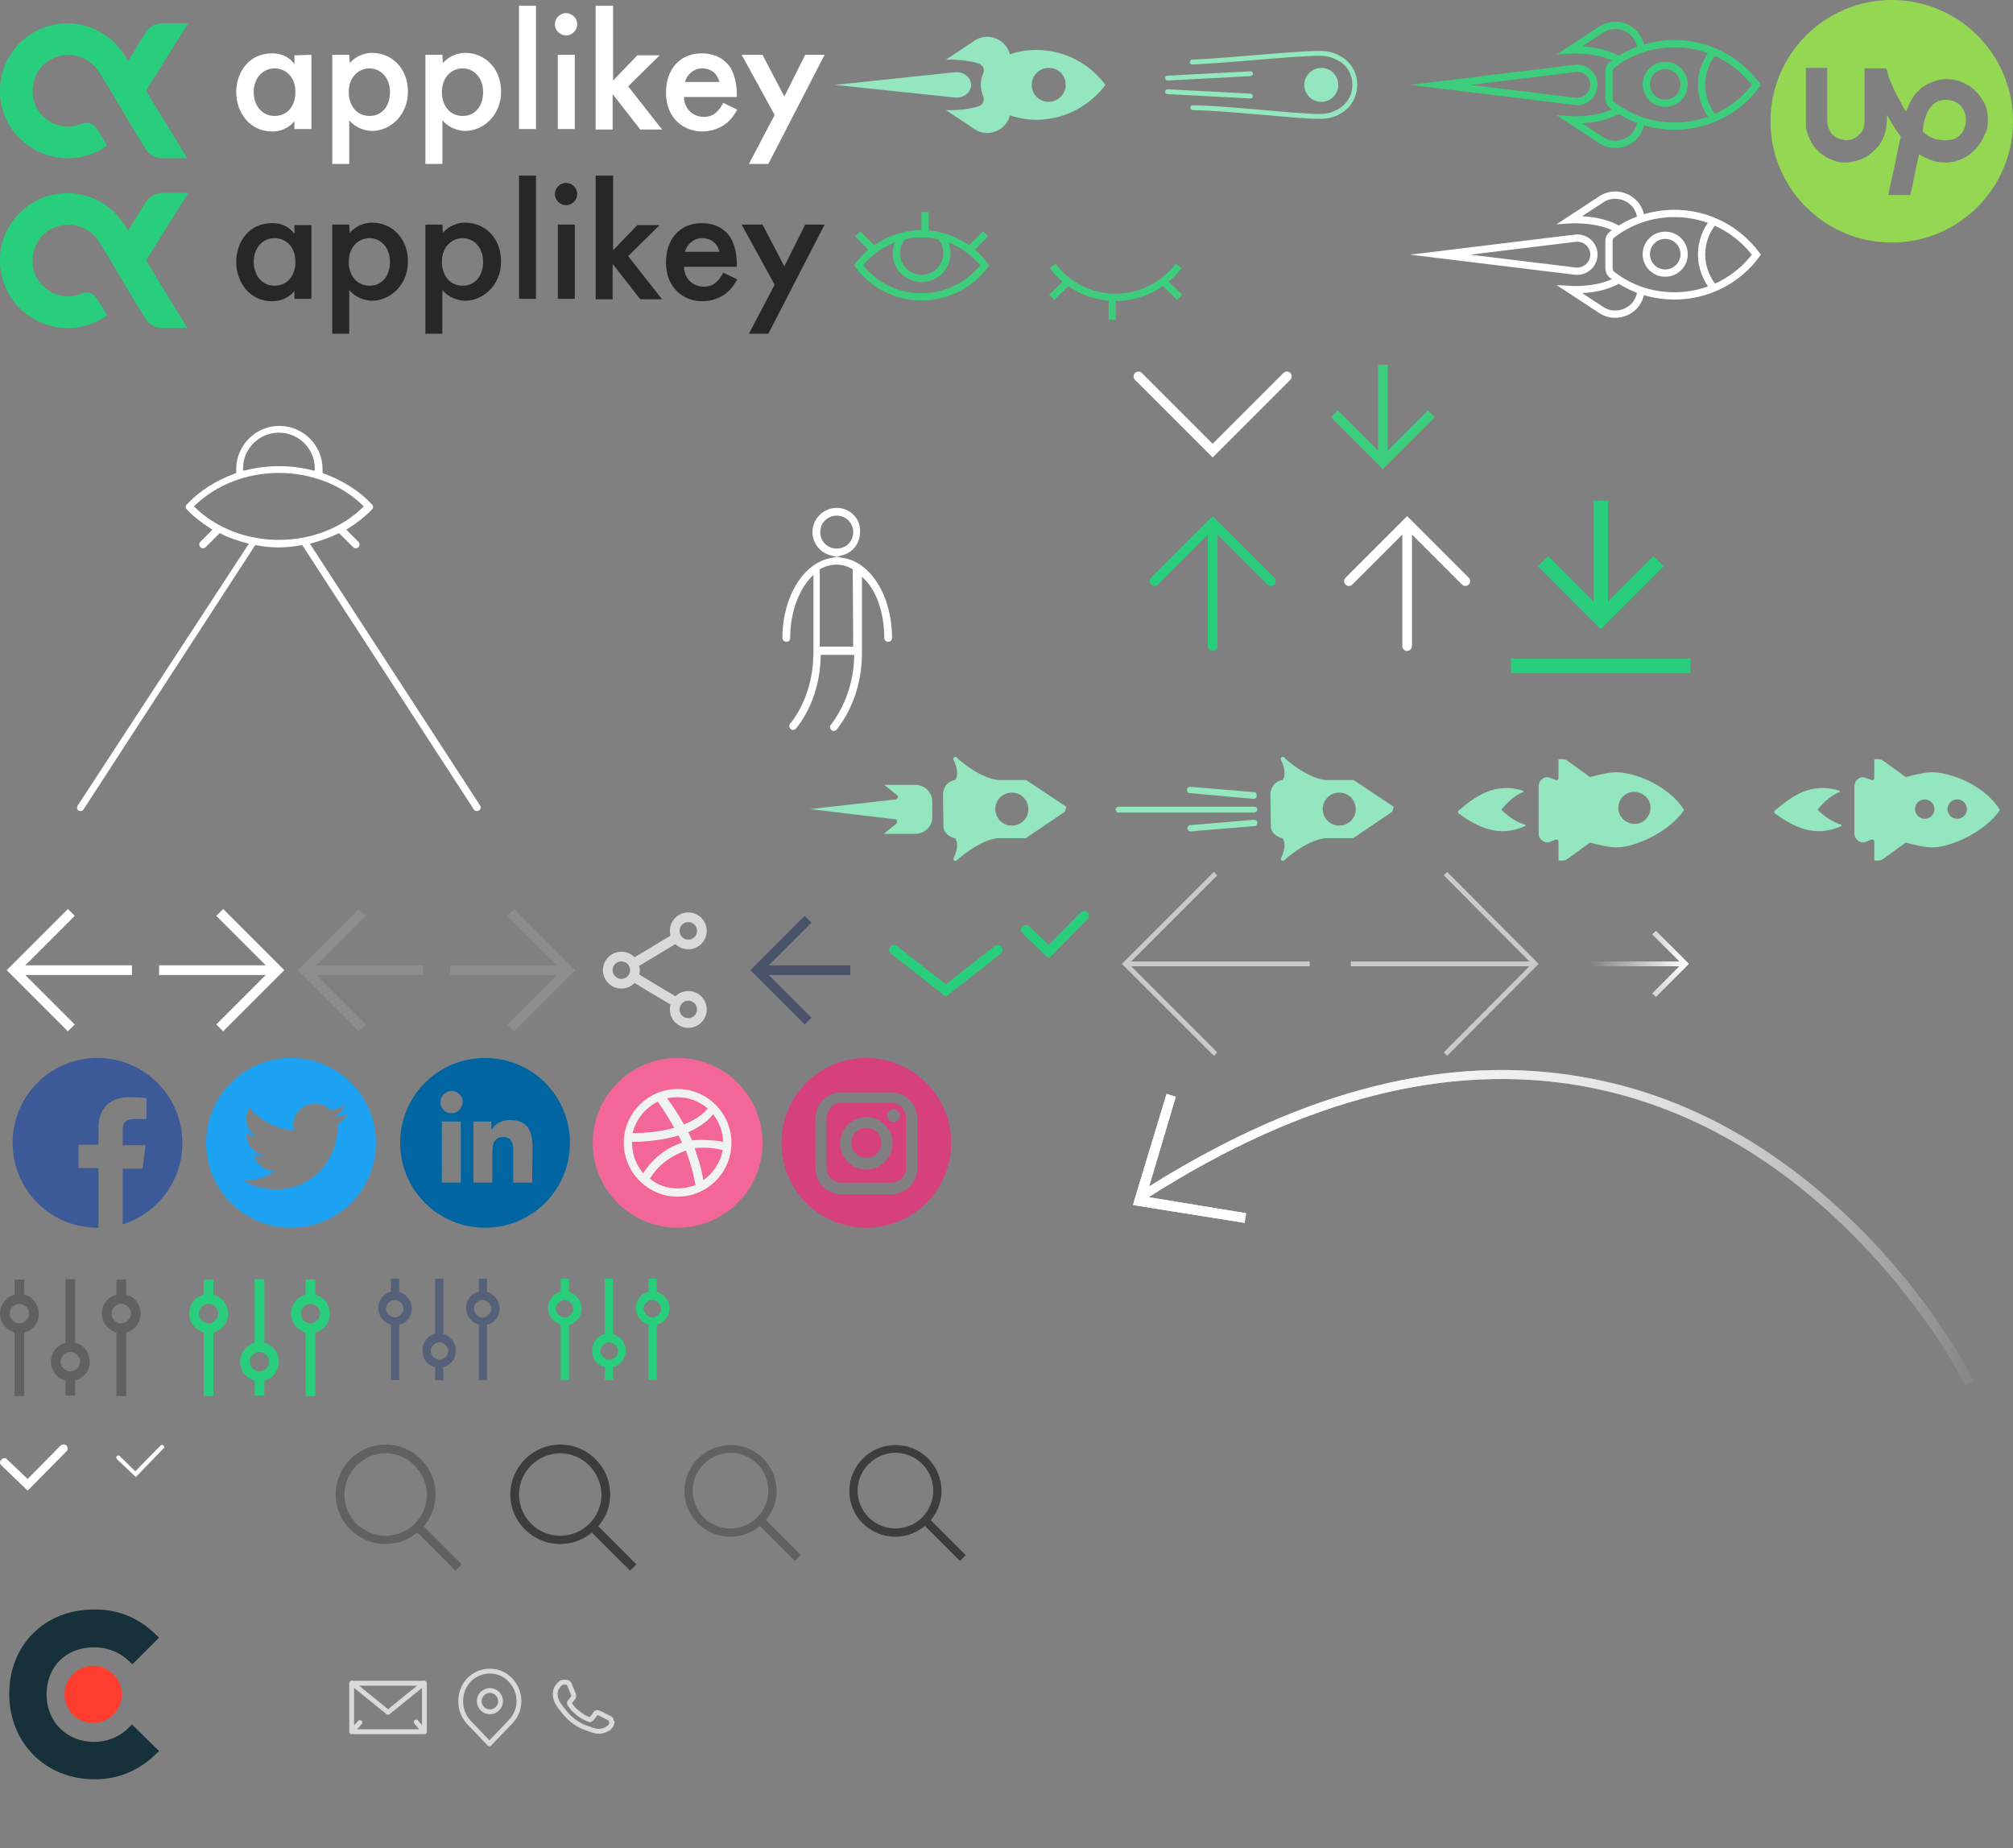 <svg version="1.1" id="Слой_1" xmlns="http://www.w3.org/2000/svg" xmlns:xlink="http://www.w3.org/1999/xlink" x="0" y="0" viewBox="0 0 415 381" width="415" height="381" xml:space="preserve"><rect x="0" y="0" width="415" height="381" fill="#808080" stroke="none"/><style type="text/css">.st0{fill:#28ce7c}.st1{fill:#fff}.st2,.st3{fill:none;stroke:#3cce7c;stroke-width:1.5;stroke-miterlimit:10}.st3{stroke:#fff}.st4{fill:#93e6bd}.st5{fill:#94d752}.st6{fill:#272727}.st10,.st11,.st7,.st8,.st9{fill:none;stroke-width:2;stroke-miterlimit:10}.st7{stroke-linecap:round;stroke:#fff}.st10,.st11,.st8,.st9{stroke:#3cce7c}.st10,.st11,.st9{stroke:#fff}.st10,.st11{stroke:#8d8d8d}.st11{stroke:#d9d9d9}.st12{fill:#3d5a98}.st13{fill:#1da1f2}.st14{fill:none}.st15{fill:#0065a1}.st16{fill:#495367}.st17,.st18{fill:none;stroke:#28ce7c;stroke-miterlimit:10}.st17{stroke-linecap:round;stroke-width:2}.st18{stroke-width:3}.st19{fill:#f26798}.st20{fill:#f1f2f2}.st21{fill:#d6417d}.st22{fill:none;stroke:#cacaca;stroke-miterlimit:10}.st23{fill:url(#SVGID_1_)}.st24{fill:url(#SVGID_3_)}.st25{clip-path:url(#SVGID_5_);fill:url(#SVGID_6_)}.st26{opacity:.35}.st27{opacity:.75}.st28{fill:#556178}.st29{fill:#17313b}.st30{fill:#ff3d2e}.st31{fill:none;stroke:#d9d9d9;stroke-linecap:round;stroke-linejoin:round;stroke-miterlimit:10}</style><path class="st0" d="M26.4 24.8l3.6 5.9c.7 1.2 2 1.9 3.3 1.9h5.3l-8.5-13.9 8.7-13.9h-5.4c-1.3 0-2.6.7-3.3 1.8l-3.7 6-.5-.9c-1.3-2.1-3.1-3.9-5.2-5.1-7-3.9-15.9-1.2-19.4 6.2-2.7 5.6-1.2 12.5 3.6 16.5 5 4.2 12.1 4.4 17.2.7L20 26.6c-.7-1.1-2-1.6-3.1-1.1-3.1 1.3-6.7.4-8.8-2.4-2.2-2.9-1.7-7.5 1-9.9 3.2-2.8 8-2.4 10.7.8.2.3.4.5.6.8l2.4 3.9 3.6 6.1z"/><path class="st1" d="M64.2 11.3v15.3h-3.5V25c-.6.7-2 2.1-4.6 2.1-4.7 0-7.4-4-7.4-8.1s2.6-8 7.4-8c1.1 0 3.1.2 4.6 2.2v-1.8l3.5-.1zM52.3 19c0 2.6 1.6 4.9 4.3 4.9s4.3-2.1 4.3-4.9c0-3.3-2.1-4.9-4.3-4.9-2.6 0-4.3 2.2-4.3 4.9zM72.1 13c1.5-1.7 3.4-2.1 4.6-2.1 4 0 7.4 3.1 7.4 8 0 5-3.8 8.1-7.4 8.1-.8 0-3.1-.3-4.7-2.2v9h-3.5V11.3H72l.1 1.7zm-.2 6c0 2.6 1.5 4.9 4.3 4.9 2.7 0 4.2-2.2 4.2-4.9 0-3.2-2.1-4.9-4.2-4.9-2.2 0-4.3 1.7-4.3 4.9zM91.3 13c1.5-1.7 3.4-2.1 4.6-2.1 4 0 7.4 3.1 7.4 8 0 5-3.8 8.1-7.4 8.1-.8 0-3.1-.3-4.7-2.2v9h-3.5V11.3h3.5l.1 1.7zm-.2 6c0 2.6 1.5 4.9 4.3 4.9 2.7 0 4.2-2.2 4.2-4.9 0-3.2-2.1-4.9-4.2-4.9-2.2 0-4.3 1.7-4.3 4.9zM110.5 1.2v25.4H107V1.2h3.5zM116.7 2.7c1.2 0 2.3 1 2.3 2.3 0 1.2-1 2.3-2.3 2.3-1.2 0-2.3-1-2.3-2.3 0-1.2 1-2.3 2.3-2.3zm1.8 8.6v15.3H115V11.3h3.5zM126.4 1.2v15.4l5-5.2h4.6l-6.5 6.4 7 8.9H132l-5.7-7.3v7.3h-3.5V1.2h3.6zM152 22.6c-.5.9-1.2 1.9-2 2.6-1.9 1.7-4.3 1.9-5.3 1.9-3.5 0-7.4-2.5-7.4-8 0-4.9 2.9-8.1 7.4-8.1 2.7 0 4.7 1.2 5.8 2.8.9 1.4 1.4 3.5 1.4 5.6v.6H141c.1 2.8 2.2 4.1 4.1 4.1 1 0 1.8-.3 2.4-.8.1-.1 1-.8 1.6-2.1l2.9 1.4zm-3.7-5.7c-.4-1.8-1.8-2.8-3.5-2.8s-3.1 1.1-3.6 2.8h7.1zM159.7 23.7l-6.8-12.4h4.3l4.5 8.6 4.3-8.6h4l-11.6 22.5h-4l5.3-10.1z"/><path class="st2" d="M190 48.2c-5.3 0-10.1 2.6-13 6.5 3 4 7.7 6.5 13 6.5s10.1-2.6 13-6.5c-2.9-3.9-7.7-6.5-13-6.5z"/><path class="st2" d="M193.8 48.6c.9.9 1.4 2.2 1.4 3.6 0 2.9-2.3 5.2-5.2 5.2s-5.2-2.3-5.2-5.2c0-1.4.5-2.6 1.4-3.6M179.9 51.3l-3.1-3.1M200.1 51.3l3.1-3.1M190.7 43.7v4.5M217 54.8c3 4 7.7 6.5 13 6.5s10.1-2.6 13-6.5M240.1 58.3l3.1 3M219.9 58.3l-3.1 3M229.3 65.9v-4.6M345.2 9c-4.8 0-9.3 1.6-12.9 4.4-.4.3-.6.8-.6 1.3v5.6c0 .5.2 1 .6 1.3 3.6 2.8 8 4.4 12.9 4.4 6.9 0 13.1-3.3 16.9-8.5-3.9-5.2-10-8.5-16.9-8.5z"/><path class="st2" d="M353.3 24.4c-1.5-1.9-2.5-4.3-2.5-6.9s.9-5 2.5-6.9"/><circle class="st2" cx="343.3" cy="17.4" r="3.9"/><path class="st2" d="M338.3 10.5c0-4.4-5-6.8-8.5-4.2l-6.1 4s6.4-.4 10.2 2.2M338.3 24.5c0 4.4-5 6.8-8.5 4.2l-6.1-4s6.4.4 10.2-2.2M296.9 17.5l27.9-3.4c2-.2 3.8 1.3 3.8 3.4 0 2-1.8 3.6-3.8 3.4l-27.9-3.4z"/><path class="st3" d="M345.2 44c-4.8 0-9.3 1.6-12.9 4.4-.4.3-.6.8-.6 1.3v5.6c0 .5.2 1 .6 1.3 3.6 2.8 8 4.4 12.9 4.4 6.9 0 13.1-3.3 16.9-8.5-3.9-5.2-10-8.5-16.9-8.5z"/><path class="st3" d="M353.3 59.4c-1.5-1.9-2.5-4.3-2.5-6.9 0-2.6.9-5 2.5-6.9"/><circle class="st3" cx="343.3" cy="52.4" r="3.9"/><path class="st3" d="M338.3 45.5c0-4.4-5-6.8-8.5-4.2l-6.1 4s6.4-.4 10.2 2.2M338.3 59.5c0 4.4-5 6.8-8.5 4.2l-6.1-4s6.4.4 10.2-2.2M296.9 52.5l27.9-3.4c2-.2 3.8 1.3 3.8 3.4 0 2-1.8 3.6-3.8 3.4l-27.9-3.4z"/><path class="st4" d="M213.6 10.3c-1.9 0-3.7.3-5.4.9-.8-3.2-4.8-4.8-7.6-2.6l-5.6 3.7s3.6-.2 6.8.8c.8.3 1.3 1.2.9 2-.3.7-.5 1.5-.5 2.4 0 .8.2 1.6.5 2.4s-.1 1.7-.9 2c-3.2 1-6.8.8-6.8.8l5.6 3.7c2.8 2.2 6.8.6 7.6-2.6 1.7.5 3.5.9 5.4.9 5.8 0 11-2.8 14.3-7.2-3.3-4.4-8.4-7.2-14.3-7.2zm2.6 10.7c-1.9 0-3.5-1.5-3.5-3.5 0-1.9 1.5-3.5 3.5-3.5s3.5 1.5 3.5 3.5c0 1.9-1.6 3.5-3.5 3.5z"/><path class="st4" d="M172.1 17.5l24.7-2.6c1.8-.2 3.4 1 3.4 2.6s-1.6 2.8-3.4 2.6l-24.7-2.6z"/><circle class="st4" cx="272.4" cy="17.5" r="3.5"/><path class="st4" d="M245.3 12.8c0-.3.2-.5.5-.5 4.3-.2 9.1-.6 13.7-1 4.9-.4 9.6-.8 12.7-.8 1.4 0 2.8.3 4 1 2.3 1.2 3.6 3.4 3.6 6 0 2.5-1.3 4.8-3.6 6-1.2.7-2.6 1-4 1-2.9 0-6.9-.4-11.6-.8-4.7-.4-9.9-.9-14.7-1-.3 0-.5-.3-.5-.5 0-.3.2-.5.5-.5 4.8.1 10.1.6 14.8 1 4.5.4 8.7.8 11.5.8 1.2 0 2.4-.3 3.5-.9 1.9-1 3.1-2.9 3.1-5.1s-1.1-4.1-3.1-5.1c-1.1-.6-2.3-.9-3.5-.9-3 0-7.7.4-12.6.8-4.7.4-9.5.8-13.8 1-.3 0-.5-.2-.5-.5z"/><path class="st4" d="M240.2 16.1c0-.3.2-.5.5-.5l17.1-.9c.3 0 .5.2.5.5s-.2.5-.5.5l-17.1.9c-.2 0-.5-.2-.5-.5zM240.2 18.9c0-.3.2-.5.5-.5l17.1.9c.3 0 .5.2.5.5s-.2.5-.5.5l-17.1-.9c-.3 0-.5-.2-.5-.5z"/><path class="st5" d="M390 0c-13.8 0-25 11.2-25 25s11.2 25 25 25 25-11.2 25-25-11.2-25-25-25zm18.6 28.9c-.3.6-.7 1.1-1.1 1.6s-.9.9-1.4 1.3c-.5.4-1.1.7-1.7 1-.7.3-1.3.5-2 .6-.2 0-.5.1-.7.1h-.8c-1.1 0-2.1-.2-3.1-.6-.7-.3-1.4-.6-2-1 0 0-.1 0-.1-.1-.1 0-.1 0-.1.1 0 .2-.1.3-.1.5-.4 1.6-.7 3.2-1 4.7-.2 1.1-.4 2.1-.7 3.1h-4.5c0-.2.1-.4.1-.6.2-.7.3-1.5.5-2.2.2-1.1.5-2.2.7-3.2.2-.8.3-1.6.5-2.4.2-1.1.4-2.2.7-3.3.1-.2 0-.4-.1-.6-.7-.8-1.2-1.7-1.8-2.7-.2-.4-.5-.9-.8-1.3 0-.1-.1-.1-.1-.2V24.5c0 .7-.1 1.4-.2 2.2-.3 1.3-.8 2.5-1.7 3.6-.7.8-1.5 1.5-2.5 2.1-.9.5-1.9.8-3 1-.5.1-1 .1-1.5.1-1 0-1.9-.3-2.8-.7-.8-.3-1.4-.8-2.1-1.3-.8-.7-1.5-1.6-2-2.6-.4-.8-.7-1.7-.9-2.6v-.9V14h4.4V24.9c0 .9.3 1.8.8 2.5s1.2 1.1 2 1.3c.4.1.7.2 1.1.2.8 0 1.6-.2 2.3-.8.3-.3.7-.6.9-.9.3-.4.5-.9.5-1.4 0-.2.1-.5.1-.7v-.9-10.1h4.5c.1.5.3 1 .4 1.5.2.7.5 1.3.8 2 .2.5.4 1 .7 1.5.4.8.8 1.5 1.2 2.3.2.5.5.9.8 1.4 0 .1.1.1.1.1 0 .1.1 0 .1 0 0-.1 0-.2.1-.2.4-1.1.9-2.2 1.6-3.1.3-.4.7-.7 1-1.1.4-.4.9-.7 1.4-1 .9-.5 1.9-.9 3-1.1.3 0 .6-.1.9-.1.9 0 1.7.1 2.5.3.8.2 1.6.6 2.3 1 .7.4 1.2.9 1.8 1.5.5.5.9 1.2 1.3 1.8.4.7.7 1.5.8 2.3.1.3.1.6.1.9v1c0 .8-.1 1.5-.4 2.2-.3.5-.5 1.1-.8 1.6z"/><path class="st5" d="M396.4 27.1s.2-7 5.2-6.5 4.6 7.5.7 8.2-5.9-1.7-5.9-1.7z"/><path class="st0" d="M26.4 59.8l3.6 5.9c.7 1.2 2 1.9 3.3 1.9h5.3l-8.5-13.9 8.7-13.9h-5.4c-1.3 0-2.6.7-3.3 1.8l-3.7 6-.5-.9c-1.3-2.1-3.1-3.9-5.2-5.1-7-3.9-15.9-1.2-19.4 6.2-2.7 5.6-1.2 12.5 3.6 16.5 5 4.2 12.1 4.4 17.2.7L20 61.6c-.7-1.1-2-1.6-3.1-1.1-3.1 1.3-6.7.4-8.8-2.4-2.2-2.9-1.7-7.5 1-9.9 3.2-2.8 8-2.4 10.7.8.2.3.4.5.6.8l2.4 3.9 3.6 6.1z"/><path class="st6" d="M64.2 46.3v15.3h-3.5V60c-.6.7-2 2.1-4.6 2.1-4.7 0-7.4-4-7.4-8.1s2.6-8 7.4-8c1.1 0 3.1.2 4.6 2.2v-1.8h3.5v-.1zM52.3 54c0 2.6 1.6 4.9 4.3 4.9s4.3-2.1 4.3-4.9c0-3.3-2.1-4.9-4.3-4.9-2.6 0-4.3 2.2-4.3 4.9zM72.1 48c1.5-1.7 3.4-2.1 4.6-2.1 4 0 7.4 3.1 7.4 8 0 5-3.8 8.1-7.4 8.1-.8 0-3.1-.3-4.7-2.2v9h-3.5V46.3H72l.1 1.7zm-.2 6c0 2.6 1.5 4.9 4.3 4.9 2.7 0 4.2-2.2 4.2-4.9 0-3.2-2.1-4.9-4.2-4.9-2.2 0-4.3 1.7-4.3 4.9zM91.3 48c1.5-1.7 3.4-2.1 4.6-2.1 4 0 7.4 3.1 7.4 8 0 5-3.8 8.1-7.4 8.1-.8 0-3.1-.3-4.7-2.2v9h-3.5V46.3h3.5l.1 1.7zm-.2 6c0 2.6 1.5 4.9 4.3 4.9 2.7 0 4.2-2.2 4.2-4.9 0-3.2-2.1-4.9-4.2-4.9-2.2 0-4.3 1.7-4.3 4.9zM110.5 36.2v25.4H107V36.2h3.5zM116.7 37.7c1.2 0 2.3 1 2.3 2.3 0 1.2-1 2.3-2.3 2.3-1.2 0-2.3-1-2.3-2.3 0-1.2 1-2.3 2.3-2.3zm1.8 8.6v15.3H115V46.3h3.5zM126.4 36.2v15.4l5-5.2h4.6l-6.5 6.4 7 8.9H132l-5.7-7.3v7.3h-3.5V36.2h3.6zM152 57.6c-.5.9-1.2 1.9-2 2.6-1.9 1.7-4.3 1.9-5.3 1.9-3.5 0-7.4-2.5-7.4-8 0-4.9 2.9-8.1 7.4-8.1 2.7 0 4.7 1.2 5.8 2.8.9 1.4 1.4 3.5 1.4 5.6v.6H141c.1 2.8 2.2 4.1 4.1 4.1 1 0 1.8-.3 2.4-.8.1-.1 1-.8 1.6-2.1l2.9 1.4zm-3.7-5.7c-.4-1.8-1.8-2.8-3.5-2.8s-3.1 1.1-3.6 2.8h7.1zM159.7 58.7l-6.8-12.4h4.3l4.5 8.6 4.3-8.6h4l-11.6 22.5h-4l5.3-10.1z"/><path class="st1" d="M182.3 131.5c0 .4.3.8.8.8s.8-.3.8-.8c0-8.6-4.4-15.7-10.2-16.5l-1.1-.2-1.1.2c-5.8.9-10.2 8-10.2 16.5 0 .4.3.8.8.8s.8-.3.8-.8c0-5.1 1.7-9.8 4.4-12.6l.4-.4v15.9c0 5.6-1.7 10.9-4.8 14.8-.3.3-.2.8.1 1.1s.8.2 1.1-.1c3.2-4 5-9.3 5.1-15v-.2h6.9v.3c-.1 5.3-1.9 10.3-4.8 14.1-.3.3-.2.8.1 1.1s.8.2 1.1-.1c3.3-4.2 5.2-9.8 5.2-15.7V118.9l.4.4c2.6 2.4 4.2 7.1 4.2 12.2zm-6.4 1.8H169v-15.9l.1-.1c2.2-1.2 4.5-1.2 6.6 0l.1.1.1 15.9zM172.5 104.7c-2.7 0-5 2.2-5 5 0 2.3 1.6 4.3 3.8 4.8l1.1.3 1.1-.3c2.3-.5 3.8-2.5 3.8-4.8.2-2.8-2.1-5-4.8-5zm0 8.4c-1.9 0-3.4-1.5-3.4-3.4s1.5-3.4 3.4-3.4 3.4 1.5 3.4 3.4-1.5 3.4-3.4 3.4zM99 166.1l-35.1-54 .3-.1c1.9-.5 3.8-1.2 5.5-2l.2-.1 2.9 2.9c.3.3.8.3 1.1 0 .3-.3.3-.8 0-1.1l-2.5-2.5.3-.2c1.9-1.2 3.6-2.5 5-4 .3-.3.3-.7 0-1-2.6-2.8-6.1-5-10-6.4l-.2-.1v-.8c0-4.9-4-8.9-8.9-8.9s-8.9 4-8.9 8.9v.8l-.2.1c-3.9 1.4-7.4 3.6-10 6.4-.3.3-.3.7 0 1 1.4 1.5 3.1 2.8 5 4l.3.2-2.5 2.5c-.3.3-.3.8 0 1.1.3.3.8.3 1.1 0l2.9-2.9.2.1c1.7.9 3.6 1.5 5.5 2l.3.1-.2.3L16 166.1c-.2.4-.1.8.2 1 .3.2.8.1 1-.2l35.4-54.5h.2c3.3.6 6 .6 9.3 0h.2l.1.1 35.3 54.4c.2.3.7.4 1 .2.4-.2.5-.6.3-1zM50.1 96.6c0-4.1 3.3-7.4 7.4-7.4s7.4 3.3 7.4 7.4v.4h-.3c-4.7-1.2-9.4-1.2-14.2 0h-.3v-.4zm7.4 14.7c-6.6 0-12.9-2.4-17.3-6.7l-.2-.2.2-.2c4.4-4.3 10.7-6.7 17.3-6.7s12.9 2.4 17.3 6.7l.2.2-.2.2c-4.4 4.3-10.7 6.7-17.3 6.7z"/><path class="st7" d="M234.7 77.6L250 92.9l15.3-15.3"/><path class="st8" d="M285.1 75.2v19.7M295.1 85.3l-10 10-10-10"/><g><path class="st9" d="M27.2 200H3.1M14.7 211.9L2.8 200l11.9-11.9"/></g><g><path class="st9" d="M32.8 200h24.1M45.3 188.1L57.2 200l-11.9 11.9"/></g><g><path class="st10" d="M87.2 200H63.1M74.7 211.9L62.8 200l11.9-11.9"/></g><g><path class="st10" d="M92.8 200h24.1M105.3 188.1l11.9 11.9-11.9 11.9"/></g><g><circle class="st11" cx="128.1" cy="200" r="2.8"/><circle class="st11" cx="141.9" cy="191.9" r="2.8"/><circle class="st11" cx="141.9" cy="208.1" r="2.8"/><path class="st11" d="M139.5 193.3l-9 5.4M130.5 201.3l9 5.4"/></g><path class="st12" d="M20.1 218.1c-9.7 0-17.5 7.8-17.5 17.5s7.8 17.5 17.5 17.5h.2v-12.3h-4.1V236h4.1v-3.5c0-4.1 2.5-6.3 6.2-6.3 1.7 0 3.3.1 3.7.2v4.3h-2.5c-2 0-2.4.9-2.4 2.3v3.1H30l-.6 4.8h-4.1v11.5c7.1-2.2 12.3-8.9 12.3-16.7 0-9.8-7.9-17.6-17.5-17.6z"/><path class="st13" d="M60 218.1c-9.7 0-17.5 7.8-17.5 17.5s7.8 17.5 17.5 17.5 17.5-7.8 17.5-17.5-7.8-17.5-17.5-17.5zm9.6 13.7v.6c0 5.9-4.5 12.8-12.8 12.8-2.4 0-4.8-.7-6.9-2 .4 0 .7.1 1.1.1 2 0 4-.7 5.6-1.9-1.9 0-3.6-1.3-4.2-3.1.7.1 1.4.1 2-.1-2.1-.4-3.6-2.3-3.6-4.4v-.1c.6.3 1.3.5 2 .6-2-1.3-2.6-3.9-1.4-6 2.3 2.8 5.6 4.5 9.2 4.7-.4-1.6.1-3.2 1.3-4.3 1.8-1.7 4.7-1.6 6.3.2 1-.2 2-.6 2.8-1.1-.3 1-1 1.9-2 2.5.9-.1 1.8-.3 2.6-.7-.3.8-1.1 1.6-2 2.2z"/><path class="st14" d="M60 218.1c9.7 0 17.5 7.8 17.5 17.5s-7.8 17.5-17.5 17.5-17.5-7.8-17.5-17.5 7.8-17.5 17.5-17.5z"/><path class="st15" d="M100 218.1c-9.7 0-17.5 7.8-17.5 17.5s7.8 17.5 17.5 17.5 17.5-7.8 17.5-17.5-7.8-17.5-17.5-17.5zm-5 25.7h-3.9v-12.6H95v12.6zm-1.9-14.3c-1.3 0-2.3-1-2.3-2.3 0-1.2 1-2.3 2.3-2.3 1.2 0 2.3 1 2.3 2.3-.1 1.3-1.1 2.3-2.3 2.3zm16.6 14.3h-3.9v-6.1c0-1.5 0-3.3-2-3.3s-2.3 1.6-2.3 3.2v6.2h-3.9v-12.6h3.7v1.7h.1c.5-1 1.8-2 3.7-2 4 0 4.7 2.6 4.7 6l-.1 6.9z"/><path class="st16" d="M175.3 199h-16.8l8.8-8.8-1.4-1.4-11.2 11.2 11.2 11.2 1.4-1.4-8.8-8.8h16.8z"/><path class="st0" d="M262.7 119.1l-12-12-.7-.7-.7.7-12 12c-.4.4-.4 1 0 1.4s1 .4 1.4 0l10.3-10.3v23c0 .6.5 1 1 1s1-.5 1-1v-23l10.3 10.3c.2.2.5.3.7.3s.5-.1.7-.3c.4-.4.4-1 0-1.4z"/><path class="st1" d="M302.8 119.1l-12-12-.7-.7-.7.7-12 12c-.4.4-.4 1 0 1.4s1 .4 1.4 0l10.3-10.3v23c0 .6.5 1 1 1s1-.5 1-1v-23l10.3 10.3c.2.2.5.3.7.3s.5-.1.7-.3c.4-.4.4-1 0-1.4z"/><path class="st17" d="M211.5 191.7l4.7 4.5 7.3-7.4"/><path class="st1" d="M5.7 307.3l-5.4-5.2c-.4-.3-.4-.9 0-1.2.4-.4.9-.4 1.2 0l4.2 4 6.8-6.9c.3-.3.9-.3 1.2 0 .3.4.4.9 0 1.2l-8 8.1zM28 304.5l-3.9-3.7c-.2-.2-.2-.5 0-.6.2-.2.5-.2.6 0l3.2 3.1 5.2-5.3c.2-.2.5-.2.6 0 .2.2.2.5 0 .6l-5.7 5.9z"/><path class="st17" d="M184.3 195.8l10.7 8.4 10.7-8.4"/><g><path class="st18" d="M330 103.2v24.1M341.9 115.7L330 127.6l-11.9-11.9M311.5 137.3h37"/></g><g><circle class="st19" cx="139.7" cy="235.6" r="17.5"/><path class="st20" d="M139.7 224.5c-6.1 0-11.1 5-11.1 11.1s5 11.1 11.1 11.1 11.1-5 11.1-11.1-5-11.1-11.1-11.1zm7.3 5.2c1.3 1.6 2 3.6 2.1 5.7-.4-.1-2.2-.4-4.3-.4-.7 0-1.4 0-2.1.1-.1-.1-.1-.3-.2-.4-.2-.4-.4-.9-.6-1.3 3.2-1.4 4.8-3.2 5.1-3.7zm-7.3-3.5c2.4 0 4.5.9 6.2 2.3-.3.4-1.7 2.1-4.9 3.3-1.5-2.7-3.1-4.9-3.5-5.4.7-.1 1.4-.2 2.2-.2zm-4.1.9c.3.4 1.9 2.7 3.4 5.4-4 1.1-7.6 1.1-8.5 1.1h-.1c.7-2.8 2.6-5.2 5.2-6.5zm-5.3 8.5v-.2h.2c1.2 0 5.2-.1 9.4-1.3.3.5.5 1 .7 1.5-.1 0-.2.1-.3.1-4.7 1.5-7.3 5.5-7.7 6.2-1.4-1.7-2.3-3.9-2.3-6.3zm9.4 9.4c-2.2 0-4.1-.7-5.7-2 .3-.5 2.2-4 7.4-5.8 1.3 3.4 1.8 6.2 2 7.1-1.2.4-2.4.7-3.7.7zm5.3-1.7c-.1-.7-.6-3.4-1.8-6.6.7-.1 1.3-.1 1.9-.1 2 0 3.5.4 3.9.5-.5 2.6-2 4.8-4 6.2z"/></g><g><path class="st21" d="M183.8 227.4h-10.4c-1.7 0-3 1.4-3 3v10.4c0 1.7 1.4 3 3 3h10.4c1.7 0 3-1.4 3-3v-10.4c0-1.6-1.3-3-3-3zm-5.2 13.7c-3 0-5.4-2.4-5.4-5.4s2.4-5.4 5.4-5.4 5.4 2.4 5.4 5.4c0 2.9-2.4 5.4-5.4 5.4zm5.6-9.8c-.7 0-1.3-.6-1.3-1.3s.6-1.3 1.3-1.3 1.3.6 1.3 1.3c0 .8-.6 1.3-1.3 1.3z"/><path class="st21" d="M178.6 232.5c-1.7 0-3.1 1.4-3.1 3.1 0 1.7 1.4 3.1 3.1 3.1 1.7 0 3.1-1.4 3.1-3.1 0-1.7-1.4-3.1-3.1-3.1z"/><path class="st21" d="M178.6 218.1c-9.7 0-17.5 7.8-17.5 17.5s7.8 17.5 17.5 17.5 17.5-7.8 17.5-17.5-7.9-17.5-17.5-17.5zm10.5 22.8c0 2.9-2.4 5.3-5.3 5.3h-10.4c-2.9 0-5.3-2.4-5.3-5.3v-10.4c0-2.9 2.4-5.3 5.3-5.3h10.4c2.9 0 5.3 2.4 5.3 5.3v10.4z"/></g><g><path class="st22" d="M270 198.7h-37.4M250.6 217.3L232 198.7l18.6-18.6"/></g><g><path class="st22" d="M278.5 198.7H316M298 217.3l18.5-18.6-18.5-18.6"/></g><linearGradient id="SVGID_1_" gradientUnits="userSpaceOnUse" x1="327.607" y1="78.3" x2="347.728" y2="78.3" gradientTransform="matrix(1 0 0 -1 0 277)"><stop offset="0" stop-color="#fff" stop-opacity="0"/><stop offset="1" stop-color="#fff"/></linearGradient><path class="st23" d="M341.4 191.9l-.8.7 5.6 5.6h-19.5v1h19.5l-5.6 5.6.8.7 6.8-6.8z"/><g><linearGradient id="SVGID_3_" gradientUnits="userSpaceOnUse" x1="233.6" y1="23.906" x2="407" y2="23.906" gradientTransform="matrix(1 0 0 -1 0 277)"><stop offset="0" stop-color="#fff"/><stop offset=".534" stop-color="#fff" stop-opacity=".572"/><stop offset=".623" stop-color="#fff" stop-opacity=".5"/><stop offset="1" stop-color="#fff" stop-opacity="0"/></linearGradient><path id="SVGID_2_" class="st24" d="M236.9 244.6c32.5-20.4 62.2-27.3 89.2-22.6 21.8 3.7 40.7 14.8 56.8 30.7 7.1 7 13.1 14.5 18.1 22 1.8 2.6 3.3 5.1 4.5 7.3.4.8.8 1.5 1.1 2 .2.4.3.6.4.7l-1.8.9c-.1-.1-.2-.3-.4-.7-.3-.6-.7-1.2-1.1-2-1.2-2.2-2.7-4.6-4.4-7.2-5-7.4-10.9-14.8-17.9-21.7-15.8-15.7-34.4-26.5-55.7-30.2-26.8-4.6-56.4 2.3-88.9 23l20.1 3.3-.3 2-21.9-3.5-1.1-.2.3-1.1 6.6-21.8 1.9.6-5.5 18.5z"/><g><defs><path id="SVGID_4_" d="M236.9 244.6c32.5-20.4 62.2-27.3 89.2-22.6 21.8 3.7 40.7 14.8 56.8 30.7 7.1 7 13.1 14.5 18.1 22 1.8 2.6 3.3 5.1 4.5 7.3.4.8.8 1.5 1.1 2 .2.4.3.6.4.7l-1.8.9c-.1-.1-.2-.3-.4-.7-.3-.6-.7-1.2-1.1-2-1.2-2.2-2.7-4.6-4.4-7.2-5-7.4-10.9-14.8-17.9-21.7-15.8-15.7-34.4-26.5-55.7-30.2-26.8-4.6-56.4 2.3-88.9 23l20.1 3.3-.3 2-21.9-3.5-1.1-.2.3-1.1 6.6-21.8 1.9.6-5.5 18.5z"/></defs><clipPath id="SVGID_5_"><use xlink:href="#SVGID_4_" overflow="visible"/></clipPath><linearGradient id="SVGID_6_" gradientUnits="userSpaceOnUse" x1="228.7" y1="23.95" x2="412.1" y2="23.95" gradientTransform="matrix(1 0 0 -1 0 277)"><stop offset="0" stop-color="#fff"/><stop offset=".534" stop-color="#fff" stop-opacity=".572"/><stop offset=".623" stop-color="#fff" stop-opacity=".5"/><stop offset="1" stop-color="#fff" stop-opacity="0"/></linearGradient><path class="st25" d="M228.7 215.5h183.4v75.1H228.7z"/></g></g><g class="st26"><path class="st6" d="M86.5 313.8l8.7 8.7-1.3 1.3-8.7-8.7z"/><path class="st6" d="M79.5 318.3c-5.7 0-10.3-4.6-10.3-10.2s4.6-10.3 10.3-10.3c5.7 0 10.3 4.6 10.3 10.3 0 5.6-4.7 10.2-10.3 10.2zm0-18.7c-4.6 0-8.5 3.8-8.5 8.5s3.8 8.5 8.5 8.5 8.5-3.8 8.5-8.5c-.1-4.7-3.9-8.5-8.5-8.5z"/></g><g class="st27"><path class="st6" d="M122.5 313.8l8.7 8.7-1.3 1.3-8.7-8.7z"/><path class="st6" d="M115.5 318.3c-5.7 0-10.3-4.6-10.3-10.2s4.6-10.3 10.3-10.3c5.7 0 10.3 4.6 10.3 10.3 0 5.6-4.7 10.2-10.3 10.2zm0-18.7c-4.6 0-8.5 3.8-8.5 8.5s3.8 8.5 8.5 8.5 8.5-3.8 8.5-8.5c-.1-4.7-3.9-8.5-8.5-8.5z"/></g><g class="st26"><path class="st6" d="M157.1 312.6l8 8-1.2 1.2-8-8z"/><path class="st6" d="M150.6 316.8c-5.3 0-9.5-4.2-9.5-9.4s4.2-9.5 9.5-9.5 9.5 4.2 9.5 9.5c0 5.1-4.3 9.4-9.5 9.4zm0-17.3c-4.2 0-7.8 3.5-7.8 7.8s3.5 7.8 7.8 7.8 7.8-3.5 7.8-7.8-3.5-7.8-7.8-7.8z"/></g><g class="st27"><path class="st6" d="M191.1 312.6l8 8-1.2 1.2-8-8z"/><path class="st6" d="M184.6 316.8c-5.3 0-9.5-4.2-9.5-9.4s4.2-9.5 9.5-9.5 9.5 4.2 9.5 9.5c0 5.1-4.3 9.4-9.5 9.4zm0-17.3c-4.2 0-7.8 3.5-7.8 7.8s3.5 7.8 7.8 7.8 7.8-3.5 7.8-7.8-3.5-7.8-7.8-7.8z"/></g><g><path class="st4" d="M219.5 166.1l-7.8-5.2c-.1 0-.1-.1-.2-.1h-5.8c-4-.5-8.4-4.5-8.4-4.6-.1-.2-.4-.2-.6-.1-.2.1-.2.4-.1.6 0 0 1.4 2.7.3 4.1-1.5.2-2.5 1.5-2.5 3l.1 6.6c0 1.2 1.2 2.2 2.4 2.4 1.1 1.4-.3 4.1-.3 4.1-.1.2 0 .4.1.5.2.1.4.1.5 0 0 0 4.4-4.1 8.4-4.6h5.8c.1 0 .2 0 .2-.1l7.7-5.2c.3-.2.4-.5.4-.8.2-.2.1-.5-.2-.6zm-10.9 4.1c-1.9 0-3.4-1.5-3.4-3.4s1.5-3.4 3.4-3.4 3.4 1.5 3.4 3.4-1.5 3.4-3.4 3.4zM188.7 171.9h-6.5l2.6-2.1c.2-.2.2-.6 0-.8-.1-.1-.1-.1-.2-.1l-17.6-2.1 17.7-2c.2-.1.3-.2.4-.4 0-.2 0-.4-.2-.5l-2.6-2.1h6.4c1.9 0 3.5 1.5 3.5 3.5v3.2c0 1.8-1.5 3.4-3.5 3.4.1 0 0 0 0 0z"/></g><g><path class="st4" d="M287 166.1l-7.8-5.2c-.1 0-.1-.1-.2-.1h-5.8c-4-.5-8.4-4.5-8.4-4.6-.1-.2-.4-.2-.6-.1-.2.1-.2.4-.1.6 0 0 1.4 2.7.3 4.1-1.5.2-2.5 1.5-2.5 3l.1 6.6c0 1.2 1.2 2.2 2.4 2.4 1.1 1.4-.3 4.1-.3 4.1-.1.2 0 .4.1.5.2.1.4.1.5 0 0 0 4.4-4.1 8.4-4.6h5.8c.1 0 .2 0 .2-.1l7.7-5.2c.3-.2.4-.5.4-.8.2-.2.1-.5-.2-.6zm-10.9 4.1c-1.9 0-3.4-1.5-3.4-3.4s1.5-3.4 3.4-3.4 3.4 1.5 3.4 3.4-1.5 3.4-3.4 3.4zM258.6 167.5h-28c-.4 0-.6-.3-.6-.6s.3-.6.6-.6h28c.4 0 .6.3.6.6s-.3.6-.6.6zM258.5 164.7l-13.2-1.2c-.4 0-.6-.3-.6-.7s.4-.6.7-.6l13.1 1.1c.4 0 .6.3.6.7s-.3.7-.6.7zM245.4 171.4c-.3 0-.6-.3-.6-.6 0-.4.2-.7.6-.7l13.1-1.1c.3 0 .7.2.7.6 0 .4-.2.7-.6.7l-13.2 1.1z"/></g><g><path class="st4" d="M333.1 159.2c-1.7 0-5.3 1-5.3 1l-4.7-3.4c-.3-.2-.6-.3-.9-.3h-.9v3.9c0 .3-.3.5-.6.4l-1.3-.5c-.3-.1-.6-.1-.9 0-.7.2-1.3.9-1.3 1.8v9.7c0 .8.5 1.5 1.3 1.8.3.1.6.1.9 0l1.3-.5c.3-.1.6.1.6.4v3.9h.9c.3 0 .6-.1.9-.3l4.7-3.4s3.6 1 5.3 1c4.2 0 11.1-3.3 14.1-7.7-3-4.9-10-7.8-14.1-7.8zm4.5 10.6c-2.3.4-4.4-1.6-3.9-3.9.2-1.3 1.3-2.4 2.6-2.6 2.3-.4 4.4 1.6 3.9 3.9-.3 1.3-1.3 2.4-2.6 2.6zM300.7 167.7c3.8 2.7 8.2 5.1 13.7 2.6.1-.1.1-.2 0-.3-2.2-.6-4.1-2.3-4.7-2.9-.2-.2-.2-.3 0-.4.5-.6 2.2-2.6 4.3-3.4.1 0 .1-.2 0-.3-5.8-1.8-9.8 1.1-13.4 4.2-.1.1 0 .4.1.5z"/></g><g><path class="st4" d="M365.9 167.7c3.8 2.7 8.2 5.1 13.7 2.6.1-.1.1-.2 0-.3-2.2-.6-4.1-2.3-4.7-2.9-.2-.2-.2-.3 0-.4.5-.6 2.2-2.6 4.3-3.4.1 0 .1-.2 0-.3-5.8-1.8-9.8 1.1-13.4 4.2-.1.1 0 .4.1.5zM398.2 159.2c-1.7 0-5.3 1-5.3 1l-4.7-3.4c-.3-.2-.6-.3-.9-.3h-.9v3.9c0 .3-.3.5-.6.4l-1.3-.5c-.3-.1-.6-.1-.9 0-.7.2-1.3.9-1.3 1.8v9.7c0 .8.5 1.5 1.3 1.8.3.1.6.1.9 0l1.3-.5c.3-.1.6.1.6.4v3.9h.9c.3 0 .6-.1.9-.3l4.7-3.4s3.6 1 5.3 1c4.2 0 11.1-3.3 14.1-7.7-2.9-4.9-9.9-7.8-14.1-7.8zm-1.4 9.6c-1.1 0-2-.9-2-2s.9-2 2-2 2 .9 2 2-.9 2-2 2zm6.7 0c-1.1 0-2-.9-2-2s.9-2 2-2 2 .9 2 2-.9 2-2 2z"/></g><g><path class="st28" d="M82.3 266.3v-2.7h-1.7v2.7c-1.5.3-2.6 1.7-2.6 3.4 0 1.6 1.1 2.9 2.6 3.4v11.4h1.7v-11.4c1.5-.3 2.6-1.7 2.6-3.4 0-1.6-1.1-2.9-2.6-3.4zm0 5c-.3.2-.5.3-.9.3-.3 0-.6-.1-.9-.3-.5-.3-.9-.9-.9-1.5s.3-1.2.9-1.5c.3-.2.5-.3.9-.3.3 0 .6.1.9.3.5.3.9.9.9 1.5s-.4 1.1-.9 1.5zM100.4 266.3v-2.7h-1.7v2.7c-1.5.3-2.6 1.7-2.6 3.4 0 1.6 1.1 2.9 2.6 3.4v11.4h1.7v-11.4c1.5-.3 2.6-1.7 2.6-3.4 0-1.6-1.1-2.9-2.6-3.4zm0 5c-.3.2-.5.3-.9.3s-.6-.1-.9-.3c-.5-.3-.9-.9-.9-1.5s.3-1.2.9-1.5c.3-.2.5-.3.9-.3s.6.1.9.3c.5.3.9.9.9 1.5s-.4 1.1-.9 1.5zM89.7 281.8v2.7h1.7v-2.7c1.5-.3 2.6-1.7 2.6-3.4 0-1.6-1.1-2.9-2.6-3.4v-11.4h-1.7V275c-1.5.3-2.6 1.7-2.6 3.4 0 1.6.9 3.1 2.6 3.4zm0-4.8c.3-.2.5-.3.9-.3s.6.1.9.3c.5.3.9.9.9 1.5s-.3 1.2-.9 1.5c-.3.2-.5.3-.9.3s-.6-.1-.9-.3c-.5-.3-.9-.9-.9-1.5 0-.7.4-1.2.9-1.5z"/></g><g><path class="st0" d="M117.3 266.3v-2.7h-1.7v2.7c-1.5.3-2.6 1.7-2.6 3.4 0 1.6 1.1 2.9 2.6 3.4v11.4h1.7v-11.4c1.5-.3 2.6-1.7 2.6-3.4 0-1.6-1.1-2.9-2.6-3.4zm0 5c-.3.2-.5.3-.9.3-.3 0-.6-.1-.9-.3-.5-.3-.9-.9-.9-1.5s.3-1.2.9-1.5c.3-.2.5-.3.9-.3.3 0 .6.1.9.3.5.3.9.9.9 1.5s-.4 1.1-.9 1.5zM135.4 266.3v-2.7h-1.7v2.7c-1.5.3-2.6 1.7-2.6 3.4 0 1.6 1.1 2.9 2.6 3.4v11.4h1.7v-11.4c1.5-.3 2.6-1.7 2.6-3.4 0-1.6-1.1-2.9-2.6-3.4zm0 5c-.3.2-.5.3-.9.3-.3 0-.6-.1-.9-.3-.5-.3-.9-.9-.9-1.5s.3-1.2.9-1.5c.3-.2.5-.3.9-.3.3 0 .6.1.9.3.5.3.9.9.9 1.5s-.4 1.1-.9 1.5zM124.7 281.8v2.7h1.7v-2.7c1.5-.3 2.6-1.7 2.6-3.4 0-1.6-1.1-2.9-2.6-3.4v-11.4h-1.7V275c-1.5.3-2.6 1.7-2.6 3.4 0 1.6.9 3.1 2.6 3.4zm0-4.8c.3-.2.5-.3.9-.3.3 0 .6.1.9.3.5.3.9.9.9 1.5s-.3 1.2-.9 1.5c-.3.2-.5.3-.9.3-.3 0-.6-.1-.9-.3-.5-.3-.9-.9-.9-1.5 0-.7.4-1.2.9-1.5z"/></g><g class="st26"><path class="st6" d="M5 266.9v-3.1H3v3.1c-1.7.4-3 2-3 3.9s1.3 3.4 3 3.9v13.1h2v-13.1c1.7-.4 3-2 3-3.9s-1.3-3.5-3-3.9zm0 5.6c-.3.2-.6.3-1 .3s-.7-.1-1-.3c-.6-.3-1-1-1-1.7s.4-1.4 1-1.7c.3-.2.6-.3 1-.3s.7.1 1 .3c.6.3 1 1 1 1.7s-.4 1.3-1 1.7zM26 266.9v-3.1h-2v3.1c-1.7.4-3 2-3 3.9s1.3 3.4 3 3.9v13.1h2v-13.1c1.7-.4 3-2 3-3.9s-1.3-3.5-3-3.9zm0 5.6c-.3.2-.6.3-1 .3s-.7-.1-1-.3c-.6-.3-1-1-1-1.7s.4-1.4 1-1.7c.3-.2.6-.3 1-.3s.7.1 1 .3c.6.3 1 1 1 1.7s-.4 1.3-1 1.7zM15.5 284.6v3.1h-2v-3.1c-1.7-.4-3-2-3-3.9s1.3-3.4 3-3.9v-13.1h2v13.1c1.7.4 3 2 3 3.9s-1.3 3.5-3 3.9zm0-5.6c-.3-.2-.6-.3-1-.3s-.7.1-1 .3c-.6.3-1 1-1 1.7s.4 1.4 1 1.7c.3.2.6.3 1 .3s.7-.1 1-.3c.6-.3 1-1 1-1.7s-.4-1.3-1-1.7z"/></g><g><path class="st0" d="M44 266.9v-3.1h-2v3.1c-1.7.4-3 2-3 3.9s1.3 3.4 3 3.9v13.1h2v-13.1c1.7-.4 3-2 3-3.9s-1.3-3.5-3-3.9zm0 5.6c-.3.2-.6.3-1 .3s-.7-.1-1-.3c-.6-.3-1-1-1-1.7s.4-1.4 1-1.7c.3-.2.6-.3 1-.3s.7.1 1 .3c.6.3 1 1 1 1.7s-.4 1.3-1 1.7zM65 266.9v-3.1h-2v3.1c-1.7.4-3 2-3 3.9s1.3 3.4 3 3.9v13.1h2v-13.1c1.7-.4 3-2 3-3.9s-1.3-3.5-3-3.9zm0 5.6c-.3.2-.6.3-1 .3s-.7-.1-1-.3c-.6-.3-1-1-1-1.7s.4-1.4 1-1.7c.3-.2.6-.3 1-.3s.7.1 1 .3c.6.3 1 1 1 1.7s-.4 1.3-1 1.7zM54.5 284.6v3.1h-2v-3.1c-1.7-.4-3-2-3-3.9s1.3-3.4 3-3.9v-13.1h2v13.1c1.7.4 3 2 3 3.9s-1.3 3.5-3 3.9zm0-5.6c-.3-.2-.6-.3-1-.3s-.7.1-1 .3c-.6.3-1 1-1 1.7s.4 1.4 1 1.7c.3.2.6.3 1 .3s.7-.1 1-.3c.6-.3 1-1 1-1.7s-.4-1.3-1-1.7z"/></g><g><path class="st29" d="M26.1 356.6c-1.8 1.6-4.2 2.5-6.7 2.5-5.6 0-9.8-4.1-9.8-9.8s4-9.7 9.8-9.7c2.5 0 4.8.8 6.7 2.4l1.2 1.1 5.5-5.5-1.4-1.3c-3.3-3-7.6-4.6-12-4.5-10.2 0-17.5 7.3-17.5 17.4s7.5 17.6 17.5 17.6c4.5.1 8.8-1.6 12.1-4.6l1.3-1.2-5.6-5.5-1.1 1.1z"/><circle class="st30" cx="19.2" cy="349.3" r="5.9"/></g><g><path class="st31" d="M72.5 347h15v10h-15zM74.2 355.1l-1.7 1.9M85.8 355l1.7 2"/><path class="st31" d="M87.4 347l-7.4 6-7.4-6"/></g><path class="st31" d="M105.2 346.3c-2.3-2.4-6.1-2.4-8.5 0-2.3 2.4-2.3 6.4 0 8.8l4.2 4.4 4.2-4.4c2.5-2.4 2.5-6.3.1-8.8zm-4.2 6.6c-1.2 0-2.2-1-2.2-2.2s1-2.2 2.2-2.2 2.2 1 2.2 2.2-1 2.2-2.2 2.2z"/><g><path class="st31" d="M125.9 354.4c-.1-.2-.5-.3-.7-.4s-.5-.3-.8-.4c-.3-.2-1.2-.7-1.5-.5-.2.2-.4.6-.6.8-.1.2-.4.5-.6.6-.2.1-.5-.2-.7-.2-.3-.1-.5-.3-.8-.4-.8-.5-1.5-1.1-2.1-1.7-.2-.3-.4-.5-.6-.8-.2-.3-.1-.5.1-.7.2-.3.7-.7.7-1.1 0-.2-.1-.4-.2-.6-.2-.6-.5-1.1-.7-1.7-.1-.3-.3-.5-.6-.5-.4 0-.7-.1-1.1.1-.4.3-.8.8-1 1.2-.6 1.4 0 2.8.9 3.9.5.6.9 1.2 1.5 1.8 1.1 1.1 2.4 2 4 2.5.8.3 1.8.7 2.7.6 1.1-.2 2.2-.7 2.4-1.8-.3-.1-.1-.5-.3-.7z"/></g></svg>